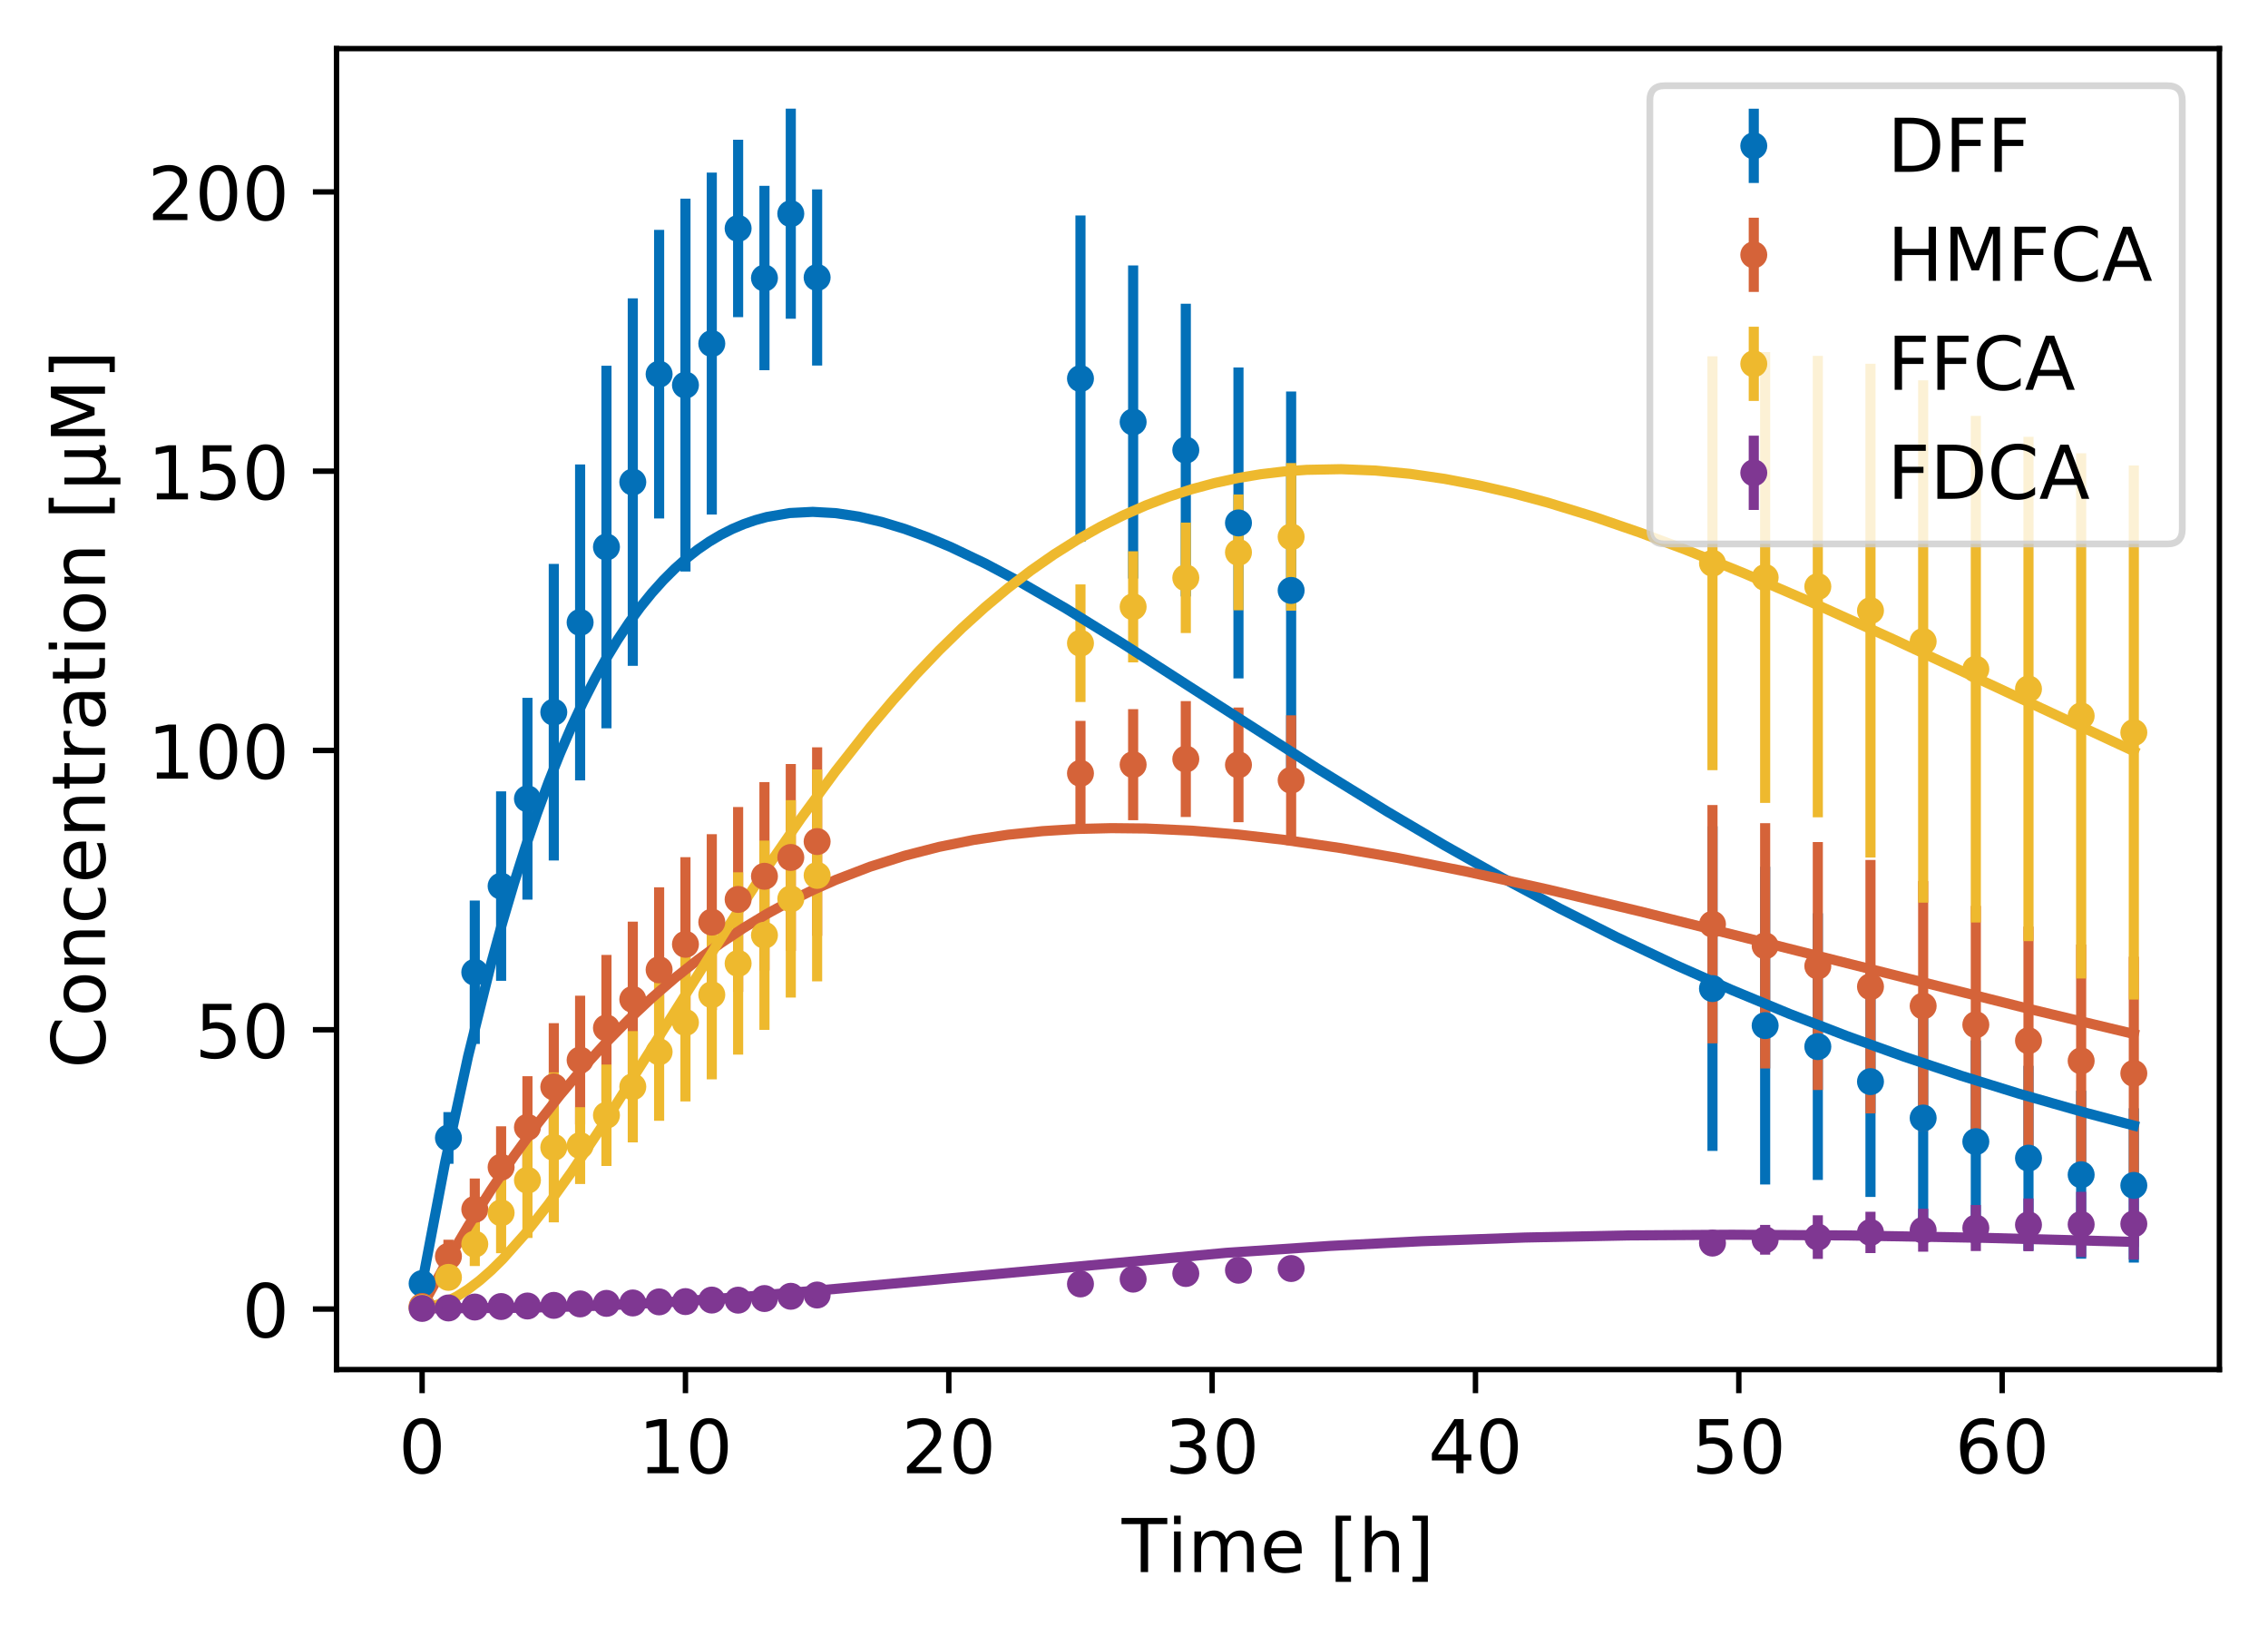 <?xml version="1.0" encoding="utf-8" standalone="no"?>
<!DOCTYPE svg PUBLIC "-//W3C//DTD SVG 1.1//EN"
  "http://www.w3.org/Graphics/SVG/1.1/DTD/svg11.dtd">
<!-- Created with matplotlib (https://matplotlib.org/) -->
<svg height="242.388pt" version="1.1" viewBox="0 0 336.066 242.388" width="336.066pt" xmlns="http://www.w3.org/2000/svg" xmlns:xlink="http://www.w3.org/1999/xlink">
 <defs>
  <style type="text/css">
*{stroke-linecap:butt;stroke-linejoin:round;}
  </style>
 </defs>
 <g id="figure_1">
  <g id="patch_1">
   <path d="M 0 242.388 
L 336.066 242.388 
L 336.066 0 
L 0 0 
z
" style="fill:#ffffff;"/>
  </g>
  <g id="axes_1">
   <g id="patch_2">
    <path d="M 49.866 202.896 
L 328.866 202.896 
L 328.866 7.2 
L 49.866 7.2 
z
" style="fill:#ffffff;"/>
   </g>
   <g id="matplotlib.axis_1">
    <g id="xtick_1">
     <g id="line2d_1">
      <defs>
       <path d="M 0 0 
L 0 3.5 
" id="m312a4d86bb" style="stroke:#000000;stroke-width:0.8;"/>
      </defs>
      <g>
       <use style="stroke:#000000;stroke-width:0.8;" x="62.548" xlink:href="#m312a4d86bb" y="202.896"/>
      </g>
     </g>
     <g id="text_1">
      <!-- 0 -->
      <defs>
       <path d="M 31.781 66.406 
Q 24.172 66.406 20.328 58.906 
Q 16.5 51.422 16.5 36.375 
Q 16.5 21.391 20.328 13.891 
Q 24.172 6.391 31.781 6.391 
Q 39.453 6.391 43.281 13.891 
Q 47.125 21.391 47.125 36.375 
Q 47.125 51.422 43.281 58.906 
Q 39.453 66.406 31.781 66.406 
z
M 31.781 74.219 
Q 44.047 74.219 50.516 64.516 
Q 56.984 54.828 56.984 36.375 
Q 56.984 17.969 50.516 8.266 
Q 44.047 -1.422 31.781 -1.422 
Q 19.531 -1.422 13.062 8.266 
Q 6.594 17.969 6.594 36.375 
Q 6.594 54.828 13.062 64.516 
Q 19.531 74.219 31.781 74.219 
z
" id="DejaVuSans-48"/>
      </defs>
      <g transform="translate(59.049 218.254)scale(0.11 -0.11)">
       <use xlink:href="#DejaVuSans-48"/>
      </g>
     </g>
    </g>
    <g id="xtick_2">
     <g id="line2d_2">
      <g>
       <use style="stroke:#000000;stroke-width:0.8;" x="101.569" xlink:href="#m312a4d86bb" y="202.896"/>
      </g>
     </g>
     <g id="text_2">
      <!-- 10 -->
      <defs>
       <path d="M 12.406 8.297 
L 28.516 8.297 
L 28.516 63.922 
L 10.984 60.406 
L 10.984 69.391 
L 28.422 72.906 
L 38.281 72.906 
L 38.281 8.297 
L 54.391 8.297 
L 54.391 0 
L 12.406 0 
z
" id="DejaVuSans-49"/>
      </defs>
      <g transform="translate(94.57 218.254)scale(0.11 -0.11)">
       <use xlink:href="#DejaVuSans-49"/>
       <use x="63.623" xlink:href="#DejaVuSans-48"/>
      </g>
     </g>
    </g>
    <g id="xtick_3">
     <g id="line2d_3">
      <g>
       <use style="stroke:#000000;stroke-width:0.8;" x="140.59" xlink:href="#m312a4d86bb" y="202.896"/>
      </g>
     </g>
     <g id="text_3">
      <!-- 20 -->
      <defs>
       <path d="M 19.188 8.297 
L 53.609 8.297 
L 53.609 0 
L 7.328 0 
L 7.328 8.297 
Q 12.938 14.109 22.625 23.891 
Q 32.328 33.688 34.812 36.531 
Q 39.547 41.844 41.422 45.531 
Q 43.312 49.219 43.312 52.781 
Q 43.312 58.594 39.234 62.25 
Q 35.156 65.922 28.609 65.922 
Q 23.969 65.922 18.812 64.312 
Q 13.672 62.703 7.812 59.422 
L 7.812 69.391 
Q 13.766 71.781 18.938 73 
Q 24.125 74.219 28.422 74.219 
Q 39.75 74.219 46.484 68.547 
Q 53.219 62.891 53.219 53.422 
Q 53.219 48.922 51.531 44.891 
Q 49.859 40.875 45.406 35.406 
Q 44.188 33.984 37.641 27.219 
Q 31.109 20.453 19.188 8.297 
z
" id="DejaVuSans-50"/>
      </defs>
      <g transform="translate(133.591 218.254)scale(0.11 -0.11)">
       <use xlink:href="#DejaVuSans-50"/>
       <use x="63.623" xlink:href="#DejaVuSans-48"/>
      </g>
     </g>
    </g>
    <g id="xtick_4">
     <g id="line2d_4">
      <g>
       <use style="stroke:#000000;stroke-width:0.8;" x="179.611" xlink:href="#m312a4d86bb" y="202.896"/>
      </g>
     </g>
     <g id="text_4">
      <!-- 30 -->
      <defs>
       <path d="M 40.578 39.312 
Q 47.656 37.797 51.625 33 
Q 55.609 28.219 55.609 21.188 
Q 55.609 10.406 48.188 4.484 
Q 40.766 -1.422 27.094 -1.422 
Q 22.516 -1.422 17.656 -0.516 
Q 12.797 0.391 7.625 2.203 
L 7.625 11.719 
Q 11.719 9.328 16.594 8.109 
Q 21.484 6.891 26.812 6.891 
Q 36.078 6.891 40.938 10.547 
Q 45.797 14.203 45.797 21.188 
Q 45.797 27.641 41.281 31.266 
Q 36.766 34.906 28.719 34.906 
L 20.219 34.906 
L 20.219 43.016 
L 29.109 43.016 
Q 36.375 43.016 40.234 45.922 
Q 44.094 48.828 44.094 54.297 
Q 44.094 59.906 40.109 62.906 
Q 36.141 65.922 28.719 65.922 
Q 24.656 65.922 20.016 65.031 
Q 15.375 64.156 9.812 62.312 
L 9.812 71.094 
Q 15.438 72.656 20.344 73.438 
Q 25.25 74.219 29.594 74.219 
Q 40.828 74.219 47.359 69.109 
Q 53.906 64.016 53.906 55.328 
Q 53.906 49.266 50.438 45.094 
Q 46.969 40.922 40.578 39.312 
z
" id="DejaVuSans-51"/>
      </defs>
      <g transform="translate(172.612 218.254)scale(0.11 -0.11)">
       <use xlink:href="#DejaVuSans-51"/>
       <use x="63.623" xlink:href="#DejaVuSans-48"/>
      </g>
     </g>
    </g>
    <g id="xtick_5">
     <g id="line2d_5">
      <g>
       <use style="stroke:#000000;stroke-width:0.8;" x="218.632" xlink:href="#m312a4d86bb" y="202.896"/>
      </g>
     </g>
     <g id="text_5">
      <!-- 40 -->
      <defs>
       <path d="M 37.797 64.312 
L 12.891 25.391 
L 37.797 25.391 
z
M 35.203 72.906 
L 47.609 72.906 
L 47.609 25.391 
L 58.016 25.391 
L 58.016 17.188 
L 47.609 17.188 
L 47.609 0 
L 37.797 0 
L 37.797 17.188 
L 4.891 17.188 
L 4.891 26.703 
z
" id="DejaVuSans-52"/>
      </defs>
      <g transform="translate(211.633 218.254)scale(0.11 -0.11)">
       <use xlink:href="#DejaVuSans-52"/>
       <use x="63.623" xlink:href="#DejaVuSans-48"/>
      </g>
     </g>
    </g>
    <g id="xtick_6">
     <g id="line2d_6">
      <g>
       <use style="stroke:#000000;stroke-width:0.8;" x="257.653" xlink:href="#m312a4d86bb" y="202.896"/>
      </g>
     </g>
     <g id="text_6">
      <!-- 50 -->
      <defs>
       <path d="M 10.797 72.906 
L 49.516 72.906 
L 49.516 64.594 
L 19.828 64.594 
L 19.828 46.734 
Q 21.969 47.469 24.109 47.828 
Q 26.266 48.188 28.422 48.188 
Q 40.625 48.188 47.75 41.5 
Q 54.891 34.812 54.891 23.391 
Q 54.891 11.625 47.562 5.094 
Q 40.234 -1.422 26.906 -1.422 
Q 22.312 -1.422 17.547 -0.641 
Q 12.797 0.141 7.719 1.703 
L 7.719 11.625 
Q 12.109 9.234 16.797 8.062 
Q 21.484 6.891 26.703 6.891 
Q 35.156 6.891 40.078 11.328 
Q 45.016 15.766 45.016 23.391 
Q 45.016 31 40.078 35.438 
Q 35.156 39.891 26.703 39.891 
Q 22.75 39.891 18.812 39.016 
Q 14.891 38.141 10.797 36.281 
z
" id="DejaVuSans-53"/>
      </defs>
      <g transform="translate(250.654 218.254)scale(0.11 -0.11)">
       <use xlink:href="#DejaVuSans-53"/>
       <use x="63.623" xlink:href="#DejaVuSans-48"/>
      </g>
     </g>
    </g>
    <g id="xtick_7">
     <g id="line2d_7">
      <g>
       <use style="stroke:#000000;stroke-width:0.8;" x="296.674" xlink:href="#m312a4d86bb" y="202.896"/>
      </g>
     </g>
     <g id="text_7">
      <!-- 60 -->
      <defs>
       <path d="M 33.016 40.375 
Q 26.375 40.375 22.484 35.828 
Q 18.609 31.297 18.609 23.391 
Q 18.609 15.531 22.484 10.953 
Q 26.375 6.391 33.016 6.391 
Q 39.656 6.391 43.531 10.953 
Q 47.406 15.531 47.406 23.391 
Q 47.406 31.297 43.531 35.828 
Q 39.656 40.375 33.016 40.375 
z
M 52.594 71.297 
L 52.594 62.312 
Q 48.875 64.062 45.094 64.984 
Q 41.312 65.922 37.594 65.922 
Q 27.828 65.922 22.672 59.328 
Q 17.531 52.734 16.797 39.406 
Q 19.672 43.656 24.016 45.922 
Q 28.375 48.188 33.594 48.188 
Q 44.578 48.188 50.953 41.516 
Q 57.328 34.859 57.328 23.391 
Q 57.328 12.156 50.688 5.359 
Q 44.047 -1.422 33.016 -1.422 
Q 20.359 -1.422 13.672 8.266 
Q 6.984 17.969 6.984 36.375 
Q 6.984 53.656 15.188 63.938 
Q 23.391 74.219 37.203 74.219 
Q 40.922 74.219 44.703 73.484 
Q 48.484 72.75 52.594 71.297 
z
" id="DejaVuSans-54"/>
      </defs>
      <g transform="translate(289.675 218.254)scale(0.11 -0.11)">
       <use xlink:href="#DejaVuSans-54"/>
       <use x="63.623" xlink:href="#DejaVuSans-48"/>
      </g>
     </g>
    </g>
    <g id="text_8">
     <!-- Time [h] -->
     <defs>
      <path d="M -0.297 72.906 
L 61.375 72.906 
L 61.375 64.594 
L 35.5 64.594 
L 35.5 0 
L 25.594 0 
L 25.594 64.594 
L -0.297 64.594 
z
" id="DejaVuSans-84"/>
      <path d="M 9.422 54.688 
L 18.406 54.688 
L 18.406 0 
L 9.422 0 
z
M 9.422 75.984 
L 18.406 75.984 
L 18.406 64.594 
L 9.422 64.594 
z
" id="DejaVuSans-105"/>
      <path d="M 52 44.188 
Q 55.375 50.25 60.062 53.125 
Q 64.75 56 71.094 56 
Q 79.641 56 84.281 50.016 
Q 88.922 44.047 88.922 33.016 
L 88.922 0 
L 79.891 0 
L 79.891 32.719 
Q 79.891 40.578 77.094 44.375 
Q 74.312 48.188 68.609 48.188 
Q 61.625 48.188 57.562 43.547 
Q 53.516 38.922 53.516 30.906 
L 53.516 0 
L 44.484 0 
L 44.484 32.719 
Q 44.484 40.625 41.703 44.406 
Q 38.922 48.188 33.109 48.188 
Q 26.219 48.188 22.156 43.531 
Q 18.109 38.875 18.109 30.906 
L 18.109 0 
L 9.078 0 
L 9.078 54.688 
L 18.109 54.688 
L 18.109 46.188 
Q 21.188 51.219 25.484 53.609 
Q 29.781 56 35.688 56 
Q 41.656 56 45.828 52.969 
Q 50 49.953 52 44.188 
z
" id="DejaVuSans-109"/>
      <path d="M 56.203 29.594 
L 56.203 25.203 
L 14.891 25.203 
Q 15.484 15.922 20.484 11.062 
Q 25.484 6.203 34.422 6.203 
Q 39.594 6.203 44.453 7.469 
Q 49.312 8.734 54.109 11.281 
L 54.109 2.781 
Q 49.266 0.734 44.188 -0.344 
Q 39.109 -1.422 33.891 -1.422 
Q 20.797 -1.422 13.156 6.188 
Q 5.516 13.812 5.516 26.812 
Q 5.516 40.234 12.766 48.109 
Q 20.016 56 32.328 56 
Q 43.359 56 49.781 48.891 
Q 56.203 41.797 56.203 29.594 
z
M 47.219 32.234 
Q 47.125 39.594 43.094 43.984 
Q 39.062 48.391 32.422 48.391 
Q 24.906 48.391 20.391 44.141 
Q 15.875 39.891 15.188 32.172 
z
" id="DejaVuSans-101"/>
      <path id="DejaVuSans-32"/>
      <path d="M 8.594 75.984 
L 29.297 75.984 
L 29.297 69 
L 17.578 69 
L 17.578 -6.203 
L 29.297 -6.203 
L 29.297 -13.188 
L 8.594 -13.188 
z
" id="DejaVuSans-91"/>
      <path d="M 54.891 33.016 
L 54.891 0 
L 45.906 0 
L 45.906 32.719 
Q 45.906 40.484 42.875 44.328 
Q 39.844 48.188 33.797 48.188 
Q 26.516 48.188 22.312 43.547 
Q 18.109 38.922 18.109 30.906 
L 18.109 0 
L 9.078 0 
L 9.078 75.984 
L 18.109 75.984 
L 18.109 46.188 
Q 21.344 51.125 25.703 53.562 
Q 30.078 56 35.797 56 
Q 45.219 56 50.047 50.172 
Q 54.891 44.344 54.891 33.016 
z
" id="DejaVuSans-104"/>
      <path d="M 30.422 75.984 
L 30.422 -13.188 
L 9.719 -13.188 
L 9.719 -6.203 
L 21.391 -6.203 
L 21.391 69 
L 9.719 69 
L 9.719 75.984 
z
" id="DejaVuSans-93"/>
     </defs>
     <g transform="translate(166.215 232.9)scale(0.11 -0.11)">
      <use xlink:href="#DejaVuSans-84"/>
      <use x="61.037" xlink:href="#DejaVuSans-105"/>
      <use x="88.82" xlink:href="#DejaVuSans-109"/>
      <use x="186.232" xlink:href="#DejaVuSans-101"/>
      <use x="247.756" xlink:href="#DejaVuSans-32"/>
      <use x="279.543" xlink:href="#DejaVuSans-91"/>
      <use x="318.557" xlink:href="#DejaVuSans-104"/>
      <use x="381.936" xlink:href="#DejaVuSans-93"/>
     </g>
    </g>
   </g>
   <g id="matplotlib.axis_2">
    <g id="ytick_1">
     <g id="line2d_8">
      <defs>
       <path d="M 0 0 
L -3.5 0 
" id="mdfb2509941" style="stroke:#000000;stroke-width:0.8;"/>
      </defs>
      <g>
       <use style="stroke:#000000;stroke-width:0.8;" x="49.866" xlink:href="#mdfb2509941" y="193.933"/>
      </g>
     </g>
     <g id="text_9">
      <!-- 0 -->
      <g transform="translate(35.867 198.112)scale(0.11 -0.11)">
       <use xlink:href="#DejaVuSans-48"/>
      </g>
     </g>
    </g>
    <g id="ytick_2">
     <g id="line2d_9">
      <g>
       <use style="stroke:#000000;stroke-width:0.8;" x="49.866" xlink:href="#mdfb2509941" y="152.557"/>
      </g>
     </g>
     <g id="text_10">
      <!-- 50 -->
      <g transform="translate(28.869 156.736)scale(0.11 -0.11)">
       <use xlink:href="#DejaVuSans-53"/>
       <use x="63.623" xlink:href="#DejaVuSans-48"/>
      </g>
     </g>
    </g>
    <g id="ytick_3">
     <g id="line2d_10">
      <g>
       <use style="stroke:#000000;stroke-width:0.8;" x="49.866" xlink:href="#mdfb2509941" y="111.18"/>
      </g>
     </g>
     <g id="text_11">
      <!-- 100 -->
      <g transform="translate(21.87 115.36)scale(0.11 -0.11)">
       <use xlink:href="#DejaVuSans-49"/>
       <use x="63.623" xlink:href="#DejaVuSans-48"/>
       <use x="127.246" xlink:href="#DejaVuSans-48"/>
      </g>
     </g>
    </g>
    <g id="ytick_4">
     <g id="line2d_11">
      <g>
       <use style="stroke:#000000;stroke-width:0.8;" x="49.866" xlink:href="#mdfb2509941" y="69.804"/>
      </g>
     </g>
     <g id="text_12">
      <!-- 150 -->
      <g transform="translate(21.87 73.983)scale(0.11 -0.11)">
       <use xlink:href="#DejaVuSans-49"/>
       <use x="63.623" xlink:href="#DejaVuSans-53"/>
       <use x="127.246" xlink:href="#DejaVuSans-48"/>
      </g>
     </g>
    </g>
    <g id="ytick_5">
     <g id="line2d_12">
      <g>
       <use style="stroke:#000000;stroke-width:0.8;" x="49.866" xlink:href="#mdfb2509941" y="28.428"/>
      </g>
     </g>
     <g id="text_13">
      <!-- 200 -->
      <g transform="translate(21.87 32.607)scale(0.11 -0.11)">
       <use xlink:href="#DejaVuSans-50"/>
       <use x="63.623" xlink:href="#DejaVuSans-48"/>
       <use x="127.246" xlink:href="#DejaVuSans-48"/>
      </g>
     </g>
    </g>
    <g id="text_14">
     <!-- Concentration [$\rm\mu$M] -->
     <defs>
      <path d="M 64.406 67.281 
L 64.406 56.891 
Q 59.422 61.531 53.781 63.812 
Q 48.141 66.109 41.797 66.109 
Q 29.297 66.109 22.656 58.469 
Q 16.016 50.828 16.016 36.375 
Q 16.016 21.969 22.656 14.328 
Q 29.297 6.688 41.797 6.688 
Q 48.141 6.688 53.781 8.984 
Q 59.422 11.281 64.406 15.922 
L 64.406 5.609 
Q 59.234 2.094 53.438 0.328 
Q 47.656 -1.422 41.219 -1.422 
Q 24.656 -1.422 15.125 8.703 
Q 5.609 18.844 5.609 36.375 
Q 5.609 53.953 15.125 64.078 
Q 24.656 74.219 41.219 74.219 
Q 47.75 74.219 53.531 72.484 
Q 59.328 70.75 64.406 67.281 
z
" id="DejaVuSans-67"/>
      <path d="M 30.609 48.391 
Q 23.391 48.391 19.188 42.75 
Q 14.984 37.109 14.984 27.297 
Q 14.984 17.484 19.156 11.844 
Q 23.344 6.203 30.609 6.203 
Q 37.797 6.203 41.984 11.859 
Q 46.188 17.531 46.188 27.297 
Q 46.188 37.016 41.984 42.703 
Q 37.797 48.391 30.609 48.391 
z
M 30.609 56 
Q 42.328 56 49.016 48.375 
Q 55.719 40.766 55.719 27.297 
Q 55.719 13.875 49.016 6.219 
Q 42.328 -1.422 30.609 -1.422 
Q 18.844 -1.422 12.172 6.219 
Q 5.516 13.875 5.516 27.297 
Q 5.516 40.766 12.172 48.375 
Q 18.844 56 30.609 56 
z
" id="DejaVuSans-111"/>
      <path d="M 54.891 33.016 
L 54.891 0 
L 45.906 0 
L 45.906 32.719 
Q 45.906 40.484 42.875 44.328 
Q 39.844 48.188 33.797 48.188 
Q 26.516 48.188 22.312 43.547 
Q 18.109 38.922 18.109 30.906 
L 18.109 0 
L 9.078 0 
L 9.078 54.688 
L 18.109 54.688 
L 18.109 46.188 
Q 21.344 51.125 25.703 53.562 
Q 30.078 56 35.797 56 
Q 45.219 56 50.047 50.172 
Q 54.891 44.344 54.891 33.016 
z
" id="DejaVuSans-110"/>
      <path d="M 48.781 52.594 
L 48.781 44.188 
Q 44.969 46.297 41.141 47.344 
Q 37.312 48.391 33.406 48.391 
Q 24.656 48.391 19.812 42.844 
Q 14.984 37.312 14.984 27.297 
Q 14.984 17.281 19.812 11.734 
Q 24.656 6.203 33.406 6.203 
Q 37.312 6.203 41.141 7.25 
Q 44.969 8.297 48.781 10.406 
L 48.781 2.094 
Q 45.016 0.344 40.984 -0.531 
Q 36.969 -1.422 32.422 -1.422 
Q 20.062 -1.422 12.781 6.344 
Q 5.516 14.109 5.516 27.297 
Q 5.516 40.672 12.859 48.328 
Q 20.219 56 33.016 56 
Q 37.156 56 41.109 55.141 
Q 45.062 54.297 48.781 52.594 
z
" id="DejaVuSans-99"/>
      <path d="M 18.312 70.219 
L 18.312 54.688 
L 36.812 54.688 
L 36.812 47.703 
L 18.312 47.703 
L 18.312 18.016 
Q 18.312 11.328 20.141 9.422 
Q 21.969 7.516 27.594 7.516 
L 36.812 7.516 
L 36.812 0 
L 27.594 0 
Q 17.188 0 13.234 3.875 
Q 9.281 7.766 9.281 18.016 
L 9.281 47.703 
L 2.688 47.703 
L 2.688 54.688 
L 9.281 54.688 
L 9.281 70.219 
z
" id="DejaVuSans-116"/>
      <path d="M 41.109 46.297 
Q 39.594 47.172 37.812 47.578 
Q 36.031 48 33.891 48 
Q 26.266 48 22.188 43.047 
Q 18.109 38.094 18.109 28.812 
L 18.109 0 
L 9.078 0 
L 9.078 54.688 
L 18.109 54.688 
L 18.109 46.188 
Q 20.953 51.172 25.484 53.578 
Q 30.031 56 36.531 56 
Q 37.453 56 38.578 55.875 
Q 39.703 55.766 41.062 55.516 
z
" id="DejaVuSans-114"/>
      <path d="M 34.281 27.484 
Q 23.391 27.484 19.188 25 
Q 14.984 22.516 14.984 16.5 
Q 14.984 11.719 18.141 8.906 
Q 21.297 6.109 26.703 6.109 
Q 34.188 6.109 38.703 11.406 
Q 43.219 16.703 43.219 25.484 
L 43.219 27.484 
z
M 52.203 31.203 
L 52.203 0 
L 43.219 0 
L 43.219 8.297 
Q 40.141 3.328 35.547 0.953 
Q 30.953 -1.422 24.312 -1.422 
Q 15.922 -1.422 10.953 3.297 
Q 6 8.016 6 15.922 
Q 6 25.141 12.172 29.828 
Q 18.359 34.516 30.609 34.516 
L 43.219 34.516 
L 43.219 35.406 
Q 43.219 41.609 39.141 45 
Q 35.062 48.391 27.688 48.391 
Q 23 48.391 18.547 47.266 
Q 14.109 46.141 10.016 43.891 
L 10.016 52.203 
Q 14.938 54.109 19.578 55.047 
Q 24.219 56 28.609 56 
Q 40.484 56 46.344 49.844 
Q 52.203 43.703 52.203 31.203 
z
" id="DejaVuSans-97"/>
      <path d="M 8.5 -20.797 
L 8.5 54.688 
L 17.484 54.688 
L 17.484 20.703 
Q 17.484 13.625 20.844 10 
Q 24.219 6.391 30.812 6.391 
Q 38.031 6.391 41.672 10.484 
Q 45.312 14.594 45.312 22.797 
L 45.312 54.688 
L 54.297 54.688 
L 54.297 12.594 
Q 54.297 9.672 55.141 8.281 
Q 56 6.891 57.812 6.891 
Q 58.25 6.891 59.031 7.156 
Q 59.812 7.422 61.188 8.016 
L 61.188 0.781 
Q 59.188 -0.344 57.391 -0.875 
Q 55.609 -1.422 53.906 -1.422 
Q 50.531 -1.422 48.531 0.484 
Q 46.531 2.391 45.797 6.297 
Q 43.359 2.438 39.812 0.5 
Q 36.281 -1.422 31.5 -1.422 
Q 26.516 -1.422 23.016 0.484 
Q 19.531 2.391 17.484 6.203 
L 17.484 -20.797 
z
" id="DejaVuSans-956"/>
      <path d="M 9.812 72.906 
L 24.516 72.906 
L 43.109 23.297 
L 61.812 72.906 
L 76.516 72.906 
L 76.516 0 
L 66.891 0 
L 66.891 64.016 
L 48.094 14.016 
L 38.188 14.016 
L 19.391 64.016 
L 19.391 0 
L 9.812 0 
z
" id="DejaVuSans-77"/>
     </defs>
     <g transform="translate(15.56 158.288)rotate(-90)scale(0.11 -0.11)">
      <use transform="translate(0 0.016)" xlink:href="#DejaVuSans-67"/>
      <use transform="translate(69.824 0.016)" xlink:href="#DejaVuSans-111"/>
      <use transform="translate(131.006 0.016)" xlink:href="#DejaVuSans-110"/>
      <use transform="translate(194.385 0.016)" xlink:href="#DejaVuSans-99"/>
      <use transform="translate(249.365 0.016)" xlink:href="#DejaVuSans-101"/>
      <use transform="translate(310.889 0.016)" xlink:href="#DejaVuSans-110"/>
      <use transform="translate(374.268 0.016)" xlink:href="#DejaVuSans-116"/>
      <use transform="translate(413.477 0.016)" xlink:href="#DejaVuSans-114"/>
      <use transform="translate(454.59 0.016)" xlink:href="#DejaVuSans-97"/>
      <use transform="translate(515.869 0.016)" xlink:href="#DejaVuSans-116"/>
      <use transform="translate(555.078 0.016)" xlink:href="#DejaVuSans-105"/>
      <use transform="translate(582.861 0.016)" xlink:href="#DejaVuSans-111"/>
      <use transform="translate(644.043 0.016)" xlink:href="#DejaVuSans-110"/>
      <use transform="translate(707.422 0.016)" xlink:href="#DejaVuSans-32"/>
      <use transform="translate(739.209 0.016)" xlink:href="#DejaVuSans-91"/>
      <use transform="translate(778.223 0.016)" xlink:href="#DejaVuSans-956"/>
      <use transform="translate(841.846 0.016)" xlink:href="#DejaVuSans-77"/>
      <use transform="translate(928.125 0.016)" xlink:href="#DejaVuSans-93"/>
     </g>
    </g>
   </g>
   <g id="LineCollection_1">
    <path clip-path="url(#p5a919d5735)" d="M 62.548 191.738 
L 62.548 188.569 
" style="fill:none;stroke:#0370b8;stroke-width:1.5;"/>
    <path clip-path="url(#p5a919d5735)" d="M 66.45 172.415 
L 66.45 164.752 
" style="fill:none;stroke:#0370b8;stroke-width:1.5;"/>
    <path clip-path="url(#p5a919d5735)" d="M 70.352 154.66 
L 70.352 133.41 
" style="fill:none;stroke:#0370b8;stroke-width:1.5;"/>
    <path clip-path="url(#p5a919d5735)" d="M 74.254 145.307 
L 74.254 117.24 
" style="fill:none;stroke:#0370b8;stroke-width:1.5;"/>
    <path clip-path="url(#p5a919d5735)" d="M 78.156 133.283 
L 78.156 103.381 
" style="fill:none;stroke:#0370b8;stroke-width:1.5;"/>
    <path clip-path="url(#p5a919d5735)" d="M 82.059 127.482 
L 82.059 83.537 
" style="fill:none;stroke:#0370b8;stroke-width:1.5;"/>
    <path clip-path="url(#p5a919d5735)" d="M 85.961 115.614 
L 85.961 68.805 
" style="fill:none;stroke:#0370b8;stroke-width:1.5;"/>
    <path clip-path="url(#p5a919d5735)" d="M 89.863 107.896 
L 89.863 54.18 
" style="fill:none;stroke:#0370b8;stroke-width:1.5;"/>
    <path clip-path="url(#p5a919d5735)" d="M 93.765 98.639 
L 93.765 44.198 
" style="fill:none;stroke:#0370b8;stroke-width:1.5;"/>
    <path clip-path="url(#p5a919d5735)" d="M 97.667 76.813 
L 97.667 34.052 
" style="fill:none;stroke:#0370b8;stroke-width:1.5;"/>
    <path clip-path="url(#p5a919d5735)" d="M 101.569 84.674 
L 101.569 29.428 
" style="fill:none;stroke:#0370b8;stroke-width:1.5;"/>
    <path clip-path="url(#p5a919d5735)" d="M 105.471 76.228 
L 105.471 25.572 
" style="fill:none;stroke:#0370b8;stroke-width:1.5;"/>
    <path clip-path="url(#p5a919d5735)" d="M 109.373 46.984 
L 109.373 20.703 
" style="fill:none;stroke:#0370b8;stroke-width:1.5;"/>
    <path clip-path="url(#p5a919d5735)" d="M 113.275 54.85 
L 113.275 27.533 
" style="fill:none;stroke:#0370b8;stroke-width:1.5;"/>
    <path clip-path="url(#p5a919d5735)" d="M 117.177 47.217 
L 117.177 16.095 
" style="fill:none;stroke:#0370b8;stroke-width:1.5;"/>
    <path clip-path="url(#p5a919d5735)" d="M 121.08 54.16 
L 121.08 28.058 
" style="fill:none;stroke:#0370b8;stroke-width:1.5;"/>
    <path clip-path="url(#p5a919d5735)" d="M 160.101 80.242 
L 160.101 31.923 
" style="fill:none;stroke:#0370b8;stroke-width:1.5;"/>
    <path clip-path="url(#p5a919d5735)" d="M 167.905 85.71 
L 167.905 39.326 
" style="fill:none;stroke:#0370b8;stroke-width:1.5;"/>
    <path clip-path="url(#p5a919d5735)" d="M 175.709 88.361 
L 175.709 45.001 
" style="fill:none;stroke:#0370b8;stroke-width:1.5;"/>
    <path clip-path="url(#p5a919d5735)" d="M 183.513 100.502 
L 183.513 54.441 
" style="fill:none;stroke:#0370b8;stroke-width:1.5;"/>
    <path clip-path="url(#p5a919d5735)" d="M 191.317 116.942 
L 191.317 57.999 
" style="fill:none;stroke:#0370b8;stroke-width:1.5;"/>
    <path clip-path="url(#p5a919d5735)" d="M 253.751 170.51 
L 253.751 122.405 
" style="fill:none;stroke:#0370b8;stroke-width:1.5;"/>
    <path clip-path="url(#p5a919d5735)" d="M 261.555 175.481 
L 261.555 128.4 
" style="fill:none;stroke:#0370b8;stroke-width:1.5;"/>
    <path clip-path="url(#p5a919d5735)" d="M 269.359 174.812 
L 269.359 135.301 
" style="fill:none;stroke:#0370b8;stroke-width:1.5;"/>
    <path clip-path="url(#p5a919d5735)" d="M 277.163 177.327 
L 277.163 143.156 
" style="fill:none;stroke:#0370b8;stroke-width:1.5;"/>
    <path clip-path="url(#p5a919d5735)" d="M 284.968 182.889 
L 284.968 148.38 
" style="fill:none;stroke:#0370b8;stroke-width:1.5;"/>
    <path clip-path="url(#p5a919d5735)" d="M 292.772 184.12 
L 292.772 154.146 
" style="fill:none;stroke:#0370b8;stroke-width:1.5;"/>
    <path clip-path="url(#p5a919d5735)" d="M 300.576 185.262 
L 300.576 157.897 
" style="fill:none;stroke:#0370b8;stroke-width:1.5;"/>
    <path clip-path="url(#p5a919d5735)" d="M 308.38 186.475 
L 308.38 161.599 
" style="fill:none;stroke:#0370b8;stroke-width:1.5;"/>
    <path clip-path="url(#p5a919d5735)" d="M 316.184 187.052 
L 316.184 164.188 
" style="fill:none;stroke:#0370b8;stroke-width:1.5;"/>
   </g>
   <g id="LineCollection_2">
    <path clip-path="url(#p5a919d5735)" d="M 62.548 193.89 
L 62.548 193.226 
" style="fill:none;stroke:#d56339;stroke-width:1.5;"/>
    <path clip-path="url(#p5a919d5735)" d="M 66.45 188.571 
L 66.45 183.665 
" style="fill:none;stroke:#d56339;stroke-width:1.5;"/>
    <path clip-path="url(#p5a919d5735)" d="M 70.352 183.723 
L 70.352 174.594 
" style="fill:none;stroke:#d56339;stroke-width:1.5;"/>
    <path clip-path="url(#p5a919d5735)" d="M 74.254 178.972 
L 74.254 166.863 
" style="fill:none;stroke:#d56339;stroke-width:1.5;"/>
    <path clip-path="url(#p5a919d5735)" d="M 78.156 174.572 
L 78.156 159.443 
" style="fill:none;stroke:#d56339;stroke-width:1.5;"/>
    <path clip-path="url(#p5a919d5735)" d="M 82.059 170.47 
L 82.059 151.576 
" style="fill:none;stroke:#d56339;stroke-width:1.5;"/>
    <path clip-path="url(#p5a919d5735)" d="M 85.961 166.578 
L 85.961 147.512 
" style="fill:none;stroke:#d56339;stroke-width:1.5;"/>
    <path clip-path="url(#p5a919d5735)" d="M 89.863 163.11 
L 89.863 141.466 
" style="fill:none;stroke:#d56339;stroke-width:1.5;"/>
    <path clip-path="url(#p5a919d5735)" d="M 93.765 159.58 
L 93.765 136.539 
" style="fill:none;stroke:#d56339;stroke-width:1.5;"/>
    <path clip-path="url(#p5a919d5735)" d="M 97.667 155.884 
L 97.667 131.453 
" style="fill:none;stroke:#d56339;stroke-width:1.5;"/>
    <path clip-path="url(#p5a919d5735)" d="M 101.569 152.809 
L 101.569 126.988 
" style="fill:none;stroke:#d56339;stroke-width:1.5;"/>
    <path clip-path="url(#p5a919d5735)" d="M 105.471 149.633 
L 105.471 123.584 
" style="fill:none;stroke:#d56339;stroke-width:1.5;"/>
    <path clip-path="url(#p5a919d5735)" d="M 109.373 146.943 
L 109.373 119.555 
" style="fill:none;stroke:#d56339;stroke-width:1.5;"/>
    <path clip-path="url(#p5a919d5735)" d="M 113.275 143.774 
L 113.275 115.863 
" style="fill:none;stroke:#d56339;stroke-width:1.5;"/>
    <path clip-path="url(#p5a919d5735)" d="M 117.177 140.875 
L 117.177 113.187 
" style="fill:none;stroke:#d56339;stroke-width:1.5;"/>
    <path clip-path="url(#p5a919d5735)" d="M 121.08 138.641 
L 121.08 110.714 
" style="fill:none;stroke:#d56339;stroke-width:1.5;"/>
    <path clip-path="url(#p5a919d5735)" d="M 160.101 122.341 
L 160.101 106.794 
" style="fill:none;stroke:#d56339;stroke-width:1.5;"/>
    <path clip-path="url(#p5a919d5735)" d="M 167.905 121.51 
L 167.905 105.057 
" style="fill:none;stroke:#d56339;stroke-width:1.5;"/>
    <path clip-path="url(#p5a919d5735)" d="M 175.709 121.034 
L 175.709 103.864 
" style="fill:none;stroke:#d56339;stroke-width:1.5;"/>
    <path clip-path="url(#p5a919d5735)" d="M 183.513 121.806 
L 183.513 104.818 
" style="fill:none;stroke:#d56339;stroke-width:1.5;"/>
    <path clip-path="url(#p5a919d5735)" d="M 191.317 125.205 
L 191.317 105.969 
" style="fill:none;stroke:#d56339;stroke-width:1.5;"/>
    <path clip-path="url(#p5a919d5735)" d="M 253.751 154.573 
L 253.751 119.266 
" style="fill:none;stroke:#d56339;stroke-width:1.5;"/>
    <path clip-path="url(#p5a919d5735)" d="M 261.555 158.287 
L 261.555 121.953 
" style="fill:none;stroke:#d56339;stroke-width:1.5;"/>
    <path clip-path="url(#p5a919d5735)" d="M 269.359 161.484 
L 269.359 124.746 
" style="fill:none;stroke:#d56339;stroke-width:1.5;"/>
    <path clip-path="url(#p5a919d5735)" d="M 277.163 164.951 
L 277.163 127.4 
" style="fill:none;stroke:#d56339;stroke-width:1.5;"/>
    <path clip-path="url(#p5a919d5735)" d="M 284.968 167.532 
L 284.968 130.539 
" style="fill:none;stroke:#d56339;stroke-width:1.5;"/>
    <path clip-path="url(#p5a919d5735)" d="M 292.772 169.411 
L 292.772 134.21 
" style="fill:none;stroke:#d56339;stroke-width:1.5;"/>
    <path clip-path="url(#p5a919d5735)" d="M 300.576 171.08 
L 300.576 137.28 
" style="fill:none;stroke:#d56339;stroke-width:1.5;"/>
    <path clip-path="url(#p5a919d5735)" d="M 308.38 174.407 
L 308.38 139.928 
" style="fill:none;stroke:#d56339;stroke-width:1.5;"/>
    <path clip-path="url(#p5a919d5735)" d="M 316.184 176.291 
L 316.184 141.741 
" style="fill:none;stroke:#d56339;stroke-width:1.5;"/>
   </g>
   <g id="LineCollection_3">
    <path clip-path="url(#p5a919d5735)" d="M 62.548 193.934 
L 62.548 193.521 
" style="fill:none;stroke:#eeb92e;stroke-width:1.5;"/>
    <path clip-path="url(#p5a919d5735)" d="M 66.45 189.991 
L 66.45 188.488 
" style="fill:none;stroke:#eeb92e;stroke-width:1.5;"/>
    <path clip-path="url(#p5a919d5735)" d="M 70.352 187.564 
L 70.352 181.06 
" style="fill:none;stroke:#eeb92e;stroke-width:1.5;"/>
    <path clip-path="url(#p5a919d5735)" d="M 74.254 185.658 
L 74.254 173.699 
" style="fill:none;stroke:#eeb92e;stroke-width:1.5;"/>
    <path clip-path="url(#p5a919d5735)" d="M 78.156 183.401 
L 78.156 166.297 
" style="fill:none;stroke:#eeb92e;stroke-width:1.5;"/>
    <path clip-path="url(#p5a919d5735)" d="M 82.059 181.086 
L 82.059 158.87 
" style="fill:none;stroke:#eeb92e;stroke-width:1.5;"/>
    <path clip-path="url(#p5a919d5735)" d="M 85.961 175.409 
L 85.961 164.027 
" style="fill:none;stroke:#eeb92e;stroke-width:1.5;"/>
    <path clip-path="url(#p5a919d5735)" d="M 89.863 172.734 
L 89.863 157.71 
" style="fill:none;stroke:#eeb92e;stroke-width:1.5;"/>
    <path clip-path="url(#p5a919d5735)" d="M 93.765 169.247 
L 93.765 152.749 
" style="fill:none;stroke:#eeb92e;stroke-width:1.5;"/>
    <path clip-path="url(#p5a919d5735)" d="M 97.667 166.041 
L 97.667 145.621 
" style="fill:none;stroke:#eeb92e;stroke-width:1.5;"/>
    <path clip-path="url(#p5a919d5735)" d="M 101.569 163.178 
L 101.569 139.78 
" style="fill:none;stroke:#eeb92e;stroke-width:1.5;"/>
    <path clip-path="url(#p5a919d5735)" d="M 105.471 159.908 
L 105.471 134.828 
" style="fill:none;stroke:#eeb92e;stroke-width:1.5;"/>
    <path clip-path="url(#p5a919d5735)" d="M 109.373 156.236 
L 109.373 129.228 
" style="fill:none;stroke:#eeb92e;stroke-width:1.5;"/>
    <path clip-path="url(#p5a919d5735)" d="M 113.275 152.577 
L 113.275 124.528 
" style="fill:none;stroke:#eeb92e;stroke-width:1.5;"/>
    <path clip-path="url(#p5a919d5735)" d="M 117.177 147.788 
L 117.177 118.547 
" style="fill:none;stroke:#eeb92e;stroke-width:1.5;"/>
    <path clip-path="url(#p5a919d5735)" d="M 121.08 145.387 
L 121.08 113.992 
" style="fill:none;stroke:#eeb92e;stroke-width:1.5;"/>
    <path clip-path="url(#p5a919d5735)" d="M 160.101 103.997 
L 160.101 86.583 
" style="fill:none;stroke:#eeb92e;stroke-width:1.5;"/>
    <path clip-path="url(#p5a919d5735)" d="M 167.905 98.128 
L 167.905 81.665 
" style="fill:none;stroke:#eeb92e;stroke-width:1.5;"/>
    <path clip-path="url(#p5a919d5735)" d="M 175.709 93.788 
L 175.709 77.424 
" style="fill:none;stroke:#eeb92e;stroke-width:1.5;"/>
    <path clip-path="url(#p5a919d5735)" d="M 183.513 90.413 
L 183.513 73.254 
" style="fill:none;stroke:#eeb92e;stroke-width:1.5;"/>
    <path clip-path="url(#p5a919d5735)" d="M 191.317 90.465 
L 191.317 68.599 
" style="fill:none;stroke:#eeb92e;stroke-width:1.5;"/>
    <path clip-path="url(#p5a919d5735)" d="M 253.751 114.105 
L 253.751 52.781 
" style="fill:none;stroke:#eeb92e;stroke-width:1.5;"/>
    <path clip-path="url(#p5a919d5735)" d="M 261.555 118.953 
L 261.555 52.16 
" style="fill:none;stroke:#eeb92e;stroke-width:1.5;"/>
    <path clip-path="url(#p5a919d5735)" d="M 269.359 121.082 
L 269.359 52.718 
" style="fill:none;stroke:#eeb92e;stroke-width:1.5;"/>
    <path clip-path="url(#p5a919d5735)" d="M 277.163 127.046 
L 277.163 53.883 
" style="fill:none;stroke:#eeb92e;stroke-width:1.5;"/>
    <path clip-path="url(#p5a919d5735)" d="M 284.968 133.73 
L 284.968 56.345 
" style="fill:none;stroke:#eeb92e;stroke-width:1.5;"/>
    <path clip-path="url(#p5a919d5735)" d="M 292.772 136.664 
L 292.772 61.615 
" style="fill:none;stroke:#eeb92e;stroke-width:1.5;"/>
    <path clip-path="url(#p5a919d5735)" d="M 300.576 139.424 
L 300.576 64.713 
" style="fill:none;stroke:#eeb92e;stroke-width:1.5;"/>
    <path clip-path="url(#p5a919d5735)" d="M 308.38 144.969 
L 308.38 67.154 
" style="fill:none;stroke:#eeb92e;stroke-width:1.5;"/>
    <path clip-path="url(#p5a919d5735)" d="M 316.184 148.088 
L 316.184 68.959 
" style="fill:none;stroke:#eeb92e;stroke-width:1.5;"/>
   </g>
   <g id="LineCollection_4">
    <path clip-path="url(#p5a919d5735)" d="M 62.548 194.001 
L 62.548 193.679 
" style="fill:none;stroke:#7f3792;stroke-width:1.5;"/>
    <path clip-path="url(#p5a919d5735)" d="M 66.45 193.841 
L 66.45 193.704 
" style="fill:none;stroke:#7f3792;stroke-width:1.5;"/>
    <path clip-path="url(#p5a919d5735)" d="M 70.352 193.813 
L 70.352 193.46 
" style="fill:none;stroke:#7f3792;stroke-width:1.5;"/>
    <path clip-path="url(#p5a919d5735)" d="M 74.254 193.715 
L 74.254 193.408 
" style="fill:none;stroke:#7f3792;stroke-width:1.5;"/>
    <path clip-path="url(#p5a919d5735)" d="M 78.156 193.652 
L 78.156 193.311 
" style="fill:none;stroke:#7f3792;stroke-width:1.5;"/>
    <path clip-path="url(#p5a919d5735)" d="M 82.059 193.579 
L 82.059 193.199 
" style="fill:none;stroke:#7f3792;stroke-width:1.5;"/>
    <path clip-path="url(#p5a919d5735)" d="M 85.961 193.491 
L 85.961 192.858 
" style="fill:none;stroke:#7f3792;stroke-width:1.5;"/>
    <path clip-path="url(#p5a919d5735)" d="M 89.863 193.439 
L 89.863 192.747 
" style="fill:none;stroke:#7f3792;stroke-width:1.5;"/>
    <path clip-path="url(#p5a919d5735)" d="M 93.765 193.432 
L 93.765 192.633 
" style="fill:none;stroke:#7f3792;stroke-width:1.5;"/>
    <path clip-path="url(#p5a919d5735)" d="M 97.667 193.226 
L 97.667 192.518 
" style="fill:none;stroke:#7f3792;stroke-width:1.5;"/>
    <path clip-path="url(#p5a919d5735)" d="M 101.569 193.285 
L 101.569 192.372 
" style="fill:none;stroke:#7f3792;stroke-width:1.5;"/>
    <path clip-path="url(#p5a919d5735)" d="M 105.471 193.075 
L 105.471 192.133 
" style="fill:none;stroke:#7f3792;stroke-width:1.5;"/>
    <path clip-path="url(#p5a919d5735)" d="M 109.373 192.795 
L 109.373 192.44 
" style="fill:none;stroke:#7f3792;stroke-width:1.5;"/>
    <path clip-path="url(#p5a919d5735)" d="M 113.275 192.994 
L 113.275 191.757 
" style="fill:none;stroke:#7f3792;stroke-width:1.5;"/>
    <path clip-path="url(#p5a919d5735)" d="M 117.177 192.554 
L 117.177 191.532 
" style="fill:none;stroke:#7f3792;stroke-width:1.5;"/>
    <path clip-path="url(#p5a919d5735)" d="M 121.08 192.552 
L 121.08 191.157 
" style="fill:none;stroke:#7f3792;stroke-width:1.5;"/>
    <path clip-path="url(#p5a919d5735)" d="M 160.101 190.944 
L 160.101 189.484 
" style="fill:none;stroke:#7f3792;stroke-width:1.5;"/>
    <path clip-path="url(#p5a919d5735)" d="M 167.905 190.517 
L 167.905 188.49 
" style="fill:none;stroke:#7f3792;stroke-width:1.5;"/>
    <path clip-path="url(#p5a919d5735)" d="M 175.709 190.44 
L 175.709 186.899 
" style="fill:none;stroke:#7f3792;stroke-width:1.5;"/>
    <path clip-path="url(#p5a919d5735)" d="M 183.513 189.793 
L 183.513 186.575 
" style="fill:none;stroke:#7f3792;stroke-width:1.5;"/>
    <path clip-path="url(#p5a919d5735)" d="M 191.317 189.048 
L 191.317 186.814 
" style="fill:none;stroke:#7f3792;stroke-width:1.5;"/>
    <path clip-path="url(#p5a919d5735)" d="M 253.751 185.381 
L 253.751 182.944 
" style="fill:none;stroke:#7f3792;stroke-width:1.5;"/>
    <path clip-path="url(#p5a919d5735)" d="M 261.555 185.877 
L 261.555 181.47 
" style="fill:none;stroke:#7f3792;stroke-width:1.5;"/>
    <path clip-path="url(#p5a919d5735)" d="M 269.359 186.507 
L 269.359 180.038 
" style="fill:none;stroke:#7f3792;stroke-width:1.5;"/>
    <path clip-path="url(#p5a919d5735)" d="M 277.163 185.64 
L 277.163 179.521 
" style="fill:none;stroke:#7f3792;stroke-width:1.5;"/>
    <path clip-path="url(#p5a919d5735)" d="M 284.968 185.44 
L 284.968 179.073 
" style="fill:none;stroke:#7f3792;stroke-width:1.5;"/>
    <path clip-path="url(#p5a919d5735)" d="M 292.772 185.334 
L 292.772 178.521 
" style="fill:none;stroke:#7f3792;stroke-width:1.5;"/>
    <path clip-path="url(#p5a919d5735)" d="M 300.576 185.362 
L 300.576 177.553 
" style="fill:none;stroke:#7f3792;stroke-width:1.5;"/>
    <path clip-path="url(#p5a919d5735)" d="M 308.38 186.232 
L 308.38 176.561 
" style="fill:none;stroke:#7f3792;stroke-width:1.5;"/>
    <path clip-path="url(#p5a919d5735)" d="M 316.184 186.607 
L 316.184 176.026 
" style="fill:none;stroke:#7f3792;stroke-width:1.5;"/>
   </g>
   <g id="line2d_13">
    <path clip-path="url(#p5a919d5735)" d="M 62.548 190.154 
L 65.953 172.228 
L 69.357 156.508 
L 72.762 142.777 
L 74.464 136.595 
L 76.166 130.836 
L 77.868 125.481 
L 79.571 120.507 
L 81.273 115.895 
L 82.975 111.626 
L 84.677 107.682 
L 86.38 104.046 
L 88.082 100.701 
L 89.784 97.633 
L 91.486 94.827 
L 93.189 92.268 
L 94.891 89.943 
L 96.593 87.839 
L 98.295 85.945 
L 99.998 84.248 
L 101.7 82.739 
L 103.402 81.406 
L 105.105 80.239 
L 106.807 79.23 
L 108.509 78.369 
L 110.211 77.648 
L 111.914 77.059 
L 113.616 76.593 
L 117.02 76.006 
L 120.425 75.831 
L 123.829 76.021 
L 127.234 76.531 
L 130.638 77.321 
L 134.043 78.356 
L 137.447 79.603 
L 140.852 81.033 
L 145.959 83.465 
L 151.065 86.175 
L 157.874 90.108 
L 166.386 95.364 
L 180.004 104.123 
L 195.324 113.932 
L 205.538 120.222 
L 214.049 125.242 
L 222.56 130.03 
L 231.072 134.571 
L 239.583 138.856 
L 248.094 142.884 
L 256.605 146.658 
L 265.117 150.186 
L 273.628 153.476 
L 282.139 156.539 
L 290.651 159.385 
L 299.162 162.028 
L 309.375 164.945 
L 316.184 166.747 
L 316.184 166.747 
" style="fill:none;stroke:#0370b8;stroke-linecap:square;stroke-width:1.5;"/>
   </g>
   <g id="line2d_14">
    <path clip-path="url(#p5a919d5735)" d="M 62.548 193.558 
L 65.953 187.404 
L 69.357 181.65 
L 72.762 176.275 
L 76.166 171.263 
L 79.571 166.594 
L 82.975 162.251 
L 86.38 158.219 
L 89.784 154.482 
L 93.189 151.025 
L 96.593 147.834 
L 99.998 144.894 
L 103.402 142.194 
L 106.807 139.721 
L 110.211 137.462 
L 113.616 135.407 
L 117.02 133.545 
L 120.425 131.865 
L 123.829 130.357 
L 128.936 128.399 
L 134.043 126.778 
L 139.15 125.465 
L 144.256 124.436 
L 149.363 123.665 
L 154.47 123.131 
L 159.577 122.812 
L 164.684 122.688 
L 169.79 122.742 
L 176.599 123.061 
L 183.408 123.629 
L 190.217 124.413 
L 198.729 125.652 
L 207.24 127.13 
L 217.453 129.155 
L 229.369 131.78 
L 242.987 135.018 
L 263.414 140.125 
L 300.864 149.518 
L 316.184 153.182 
L 316.184 153.182 
" style="fill:none;stroke:#d56339;stroke-linecap:square;stroke-width:1.5;"/>
   </g>
   <g id="line2d_15">
    <path clip-path="url(#p5a919d5735)" d="M 62.548 193.727 
L 64.25 193.464 
L 65.953 192.907 
L 67.655 192.082 
L 69.357 191.013 
L 71.059 189.721 
L 72.762 188.228 
L 74.464 186.553 
L 77.868 182.732 
L 81.273 178.392 
L 84.677 173.649 
L 89.784 166.004 
L 96.593 155.257 
L 108.509 136.34 
L 113.616 128.584 
L 118.723 121.191 
L 123.829 114.23 
L 128.936 107.752 
L 132.341 103.717 
L 135.745 99.918 
L 139.15 96.357 
L 142.554 93.038 
L 145.959 89.958 
L 149.363 87.118 
L 152.768 84.515 
L 156.172 82.143 
L 159.577 79.999 
L 162.981 78.077 
L 166.386 76.37 
L 169.79 74.872 
L 173.195 73.576 
L 176.599 72.474 
L 180.004 71.559 
L 183.408 70.822 
L 186.813 70.256 
L 190.217 69.853 
L 193.622 69.605 
L 198.729 69.507 
L 203.835 69.713 
L 208.942 70.2 
L 214.049 70.942 
L 219.156 71.916 
L 224.263 73.099 
L 229.369 74.47 
L 236.178 76.556 
L 242.987 78.896 
L 249.796 81.45 
L 258.308 84.885 
L 268.521 89.278 
L 280.437 94.656 
L 302.566 104.958 
L 316.184 111.284 
L 316.184 111.284 
" style="fill:none;stroke:#eeb92e;stroke-linecap:square;stroke-width:1.5;"/>
   </g>
   <g id="line2d_16">
    <path clip-path="url(#p5a919d5735)" d="M 62.548 193.84 
L 77.868 193.75 
L 88.082 193.464 
L 98.295 192.961 
L 110.211 192.13 
L 123.829 190.944 
L 181.706 185.604 
L 197.026 184.583 
L 210.644 183.885 
L 225.965 183.337 
L 241.285 183.026 
L 256.605 182.926 
L 273.628 183.027 
L 294.055 183.385 
L 316.184 183.983 
L 316.184 183.983 
" style="fill:none;stroke:#7f3792;stroke-linecap:square;stroke-width:1.5;"/>
   </g>
   <g id="line2d_17">
    <defs>
     <path d="M 0 1.5 
C 0.398 1.5 0.779 1.342 1.061 1.061 
C 1.342 0.779 1.5 0.398 1.5 0 
C 1.5 -0.398 1.342 -0.779 1.061 -1.061 
C 0.779 -1.342 0.398 -1.5 0 -1.5 
C -0.398 -1.5 -0.779 -1.342 -1.061 -1.061 
C -1.342 -0.779 -1.5 -0.398 -1.5 0 
C -1.5 0.398 -1.342 0.779 -1.061 1.061 
C -0.779 1.342 -0.398 1.5 0 1.5 
z
" id="me106101a7c" style="stroke:#0370b8;"/>
    </defs>
    <g clip-path="url(#p5a919d5735)">
     <use style="fill:#0370b8;stroke:#0370b8;" x="62.548" xlink:href="#me106101a7c" y="190.154"/>
     <use style="fill:#0370b8;stroke:#0370b8;" x="66.45" xlink:href="#me106101a7c" y="168.584"/>
     <use style="fill:#0370b8;stroke:#0370b8;" x="70.352" xlink:href="#me106101a7c" y="144.035"/>
     <use style="fill:#0370b8;stroke:#0370b8;" x="74.254" xlink:href="#me106101a7c" y="131.274"/>
     <use style="fill:#0370b8;stroke:#0370b8;" x="78.156" xlink:href="#me106101a7c" y="118.332"/>
     <use style="fill:#0370b8;stroke:#0370b8;" x="82.059" xlink:href="#me106101a7c" y="105.509"/>
     <use style="fill:#0370b8;stroke:#0370b8;" x="85.961" xlink:href="#me106101a7c" y="92.21"/>
     <use style="fill:#0370b8;stroke:#0370b8;" x="89.863" xlink:href="#me106101a7c" y="81.038"/>
     <use style="fill:#0370b8;stroke:#0370b8;" x="93.765" xlink:href="#me106101a7c" y="71.418"/>
     <use style="fill:#0370b8;stroke:#0370b8;" x="97.667" xlink:href="#me106101a7c" y="55.432"/>
     <use style="fill:#0370b8;stroke:#0370b8;" x="101.569" xlink:href="#me106101a7c" y="57.051"/>
     <use style="fill:#0370b8;stroke:#0370b8;" x="105.471" xlink:href="#me106101a7c" y="50.9"/>
     <use style="fill:#0370b8;stroke:#0370b8;" x="109.373" xlink:href="#me106101a7c" y="33.843"/>
     <use style="fill:#0370b8;stroke:#0370b8;" x="113.275" xlink:href="#me106101a7c" y="41.192"/>
     <use style="fill:#0370b8;stroke:#0370b8;" x="117.177" xlink:href="#me106101a7c" y="31.656"/>
     <use style="fill:#0370b8;stroke:#0370b8;" x="121.08" xlink:href="#me106101a7c" y="41.109"/>
     <use style="fill:#0370b8;stroke:#0370b8;" x="160.101" xlink:href="#me106101a7c" y="56.082"/>
     <use style="fill:#0370b8;stroke:#0370b8;" x="167.905" xlink:href="#me106101a7c" y="62.518"/>
     <use style="fill:#0370b8;stroke:#0370b8;" x="175.709" xlink:href="#me106101a7c" y="66.681"/>
     <use style="fill:#0370b8;stroke:#0370b8;" x="183.513" xlink:href="#me106101a7c" y="77.471"/>
     <use style="fill:#0370b8;stroke:#0370b8;" x="191.317" xlink:href="#me106101a7c" y="87.471"/>
     <use style="fill:#0370b8;stroke:#0370b8;" x="253.751" xlink:href="#me106101a7c" y="146.457"/>
     <use style="fill:#0370b8;stroke:#0370b8;" x="261.555" xlink:href="#me106101a7c" y="151.94"/>
     <use style="fill:#0370b8;stroke:#0370b8;" x="269.359" xlink:href="#me106101a7c" y="155.056"/>
     <use style="fill:#0370b8;stroke:#0370b8;" x="277.163" xlink:href="#me106101a7c" y="160.242"/>
     <use style="fill:#0370b8;stroke:#0370b8;" x="284.968" xlink:href="#me106101a7c" y="165.635"/>
     <use style="fill:#0370b8;stroke:#0370b8;" x="292.772" xlink:href="#me106101a7c" y="169.133"/>
     <use style="fill:#0370b8;stroke:#0370b8;" x="300.576" xlink:href="#me106101a7c" y="171.579"/>
     <use style="fill:#0370b8;stroke:#0370b8;" x="308.38" xlink:href="#me106101a7c" y="174.037"/>
     <use style="fill:#0370b8;stroke:#0370b8;" x="316.184" xlink:href="#me106101a7c" y="175.62"/>
    </g>
   </g>
   <g id="line2d_18">
    <defs>
     <path d="M 0 1.5 
C 0.398 1.5 0.779 1.342 1.061 1.061 
C 1.342 0.779 1.5 0.398 1.5 0 
C 1.5 -0.398 1.342 -0.779 1.061 -1.061 
C 0.779 -1.342 0.398 -1.5 0 -1.5 
C -0.398 -1.5 -0.779 -1.342 -1.061 -1.061 
C -1.342 -0.779 -1.5 -0.398 -1.5 0 
C -1.5 0.398 -1.342 0.779 -1.061 1.061 
C -0.779 1.342 -0.398 1.5 0 1.5 
z
" id="m1637475137" style="stroke:#d56339;"/>
    </defs>
    <g clip-path="url(#p5a919d5735)">
     <use style="fill:#d56339;stroke:#d56339;" x="62.548" xlink:href="#m1637475137" y="193.558"/>
     <use style="fill:#d56339;stroke:#d56339;" x="66.45" xlink:href="#m1637475137" y="186.118"/>
     <use style="fill:#d56339;stroke:#d56339;" x="70.352" xlink:href="#m1637475137" y="179.159"/>
     <use style="fill:#d56339;stroke:#d56339;" x="74.254" xlink:href="#m1637475137" y="172.917"/>
     <use style="fill:#d56339;stroke:#d56339;" x="78.156" xlink:href="#m1637475137" y="167.008"/>
     <use style="fill:#d56339;stroke:#d56339;" x="82.059" xlink:href="#m1637475137" y="161.023"/>
     <use style="fill:#d56339;stroke:#d56339;" x="85.961" xlink:href="#m1637475137" y="157.045"/>
     <use style="fill:#d56339;stroke:#d56339;" x="89.863" xlink:href="#m1637475137" y="152.288"/>
     <use style="fill:#d56339;stroke:#d56339;" x="93.765" xlink:href="#m1637475137" y="148.059"/>
     <use style="fill:#d56339;stroke:#d56339;" x="97.667" xlink:href="#m1637475137" y="143.669"/>
     <use style="fill:#d56339;stroke:#d56339;" x="101.569" xlink:href="#m1637475137" y="139.899"/>
     <use style="fill:#d56339;stroke:#d56339;" x="105.471" xlink:href="#m1637475137" y="136.609"/>
     <use style="fill:#d56339;stroke:#d56339;" x="109.373" xlink:href="#m1637475137" y="133.249"/>
     <use style="fill:#d56339;stroke:#d56339;" x="113.275" xlink:href="#m1637475137" y="129.818"/>
     <use style="fill:#d56339;stroke:#d56339;" x="117.177" xlink:href="#m1637475137" y="127.031"/>
     <use style="fill:#d56339;stroke:#d56339;" x="121.08" xlink:href="#m1637475137" y="124.678"/>
     <use style="fill:#d56339;stroke:#d56339;" x="160.101" xlink:href="#m1637475137" y="114.567"/>
     <use style="fill:#d56339;stroke:#d56339;" x="167.905" xlink:href="#m1637475137" y="113.283"/>
     <use style="fill:#d56339;stroke:#d56339;" x="175.709" xlink:href="#m1637475137" y="112.449"/>
     <use style="fill:#d56339;stroke:#d56339;" x="183.513" xlink:href="#m1637475137" y="113.312"/>
     <use style="fill:#d56339;stroke:#d56339;" x="191.317" xlink:href="#m1637475137" y="115.587"/>
     <use style="fill:#d56339;stroke:#d56339;" x="253.751" xlink:href="#m1637475137" y="136.92"/>
     <use style="fill:#d56339;stroke:#d56339;" x="261.555" xlink:href="#m1637475137" y="140.12"/>
     <use style="fill:#d56339;stroke:#d56339;" x="269.359" xlink:href="#m1637475137" y="143.115"/>
     <use style="fill:#d56339;stroke:#d56339;" x="277.163" xlink:href="#m1637475137" y="146.176"/>
     <use style="fill:#d56339;stroke:#d56339;" x="284.968" xlink:href="#m1637475137" y="149.035"/>
     <use style="fill:#d56339;stroke:#d56339;" x="292.772" xlink:href="#m1637475137" y="151.811"/>
     <use style="fill:#d56339;stroke:#d56339;" x="300.576" xlink:href="#m1637475137" y="154.18"/>
     <use style="fill:#d56339;stroke:#d56339;" x="308.38" xlink:href="#m1637475137" y="157.167"/>
     <use style="fill:#d56339;stroke:#d56339;" x="316.184" xlink:href="#m1637475137" y="159.016"/>
    </g>
   </g>
   <g id="line2d_19">
    <defs>
     <path d="M 0 1.5 
C 0.398 1.5 0.779 1.342 1.061 1.061 
C 1.342 0.779 1.5 0.398 1.5 0 
C 1.5 -0.398 1.342 -0.779 1.061 -1.061 
C 0.779 -1.342 0.398 -1.5 0 -1.5 
C -0.398 -1.5 -0.779 -1.342 -1.061 -1.061 
C -1.342 -0.779 -1.5 -0.398 -1.5 0 
C -1.5 0.398 -1.342 0.779 -1.061 1.061 
C -0.779 1.342 -0.398 1.5 0 1.5 
z
" id="mb5b543517d" style="stroke:#eeb92e;"/>
    </defs>
    <g clip-path="url(#p5a919d5735)">
     <use style="fill:#eeb92e;stroke:#eeb92e;" x="62.548" xlink:href="#mb5b543517d" y="193.727"/>
     <use style="fill:#eeb92e;stroke:#eeb92e;" x="66.45" xlink:href="#mb5b543517d" y="189.24"/>
     <use style="fill:#eeb92e;stroke:#eeb92e;" x="70.352" xlink:href="#mb5b543517d" y="184.312"/>
     <use style="fill:#eeb92e;stroke:#eeb92e;" x="74.254" xlink:href="#mb5b543517d" y="179.679"/>
     <use style="fill:#eeb92e;stroke:#eeb92e;" x="78.156" xlink:href="#mb5b543517d" y="174.849"/>
     <use style="fill:#eeb92e;stroke:#eeb92e;" x="82.059" xlink:href="#mb5b543517d" y="169.978"/>
     <use style="fill:#eeb92e;stroke:#eeb92e;" x="85.961" xlink:href="#mb5b543517d" y="169.718"/>
     <use style="fill:#eeb92e;stroke:#eeb92e;" x="89.863" xlink:href="#mb5b543517d" y="165.222"/>
     <use style="fill:#eeb92e;stroke:#eeb92e;" x="93.765" xlink:href="#mb5b543517d" y="160.998"/>
     <use style="fill:#eeb92e;stroke:#eeb92e;" x="97.667" xlink:href="#mb5b543517d" y="155.831"/>
     <use style="fill:#eeb92e;stroke:#eeb92e;" x="101.569" xlink:href="#mb5b543517d" y="151.479"/>
     <use style="fill:#eeb92e;stroke:#eeb92e;" x="105.471" xlink:href="#mb5b543517d" y="147.368"/>
     <use style="fill:#eeb92e;stroke:#eeb92e;" x="109.373" xlink:href="#mb5b543517d" y="142.732"/>
     <use style="fill:#eeb92e;stroke:#eeb92e;" x="113.275" xlink:href="#mb5b543517d" y="138.552"/>
     <use style="fill:#eeb92e;stroke:#eeb92e;" x="117.177" xlink:href="#mb5b543517d" y="133.168"/>
     <use style="fill:#eeb92e;stroke:#eeb92e;" x="121.08" xlink:href="#mb5b543517d" y="129.689"/>
     <use style="fill:#eeb92e;stroke:#eeb92e;" x="160.101" xlink:href="#mb5b543517d" y="95.29"/>
     <use style="fill:#eeb92e;stroke:#eeb92e;" x="167.905" xlink:href="#mb5b543517d" y="89.897"/>
     <use style="fill:#eeb92e;stroke:#eeb92e;" x="175.709" xlink:href="#mb5b543517d" y="85.606"/>
     <use style="fill:#eeb92e;stroke:#eeb92e;" x="183.513" xlink:href="#mb5b543517d" y="81.833"/>
     <use style="fill:#eeb92e;stroke:#eeb92e;" x="191.317" xlink:href="#mb5b543517d" y="79.532"/>
     <use style="fill:#eeb92e;stroke:#eeb92e;" x="253.751" xlink:href="#mb5b543517d" y="83.443"/>
     <use style="fill:#eeb92e;stroke:#eeb92e;" x="261.555" xlink:href="#mb5b543517d" y="85.557"/>
     <use style="fill:#eeb92e;stroke:#eeb92e;" x="269.359" xlink:href="#mb5b543517d" y="86.9"/>
     <use style="fill:#eeb92e;stroke:#eeb92e;" x="277.163" xlink:href="#mb5b543517d" y="90.464"/>
     <use style="fill:#eeb92e;stroke:#eeb92e;" x="284.968" xlink:href="#mb5b543517d" y="95.037"/>
     <use style="fill:#eeb92e;stroke:#eeb92e;" x="292.772" xlink:href="#mb5b543517d" y="99.14"/>
     <use style="fill:#eeb92e;stroke:#eeb92e;" x="300.576" xlink:href="#mb5b543517d" y="102.068"/>
     <use style="fill:#eeb92e;stroke:#eeb92e;" x="308.38" xlink:href="#mb5b543517d" y="106.061"/>
     <use style="fill:#eeb92e;stroke:#eeb92e;" x="316.184" xlink:href="#mb5b543517d" y="108.524"/>
    </g>
   </g>
   <g id="line2d_20">
    <defs>
     <path d="M 0 1.5 
C 0.398 1.5 0.779 1.342 1.061 1.061 
C 1.342 0.779 1.5 0.398 1.5 0 
C 1.5 -0.398 1.342 -0.779 1.061 -1.061 
C 0.779 -1.342 0.398 -1.5 0 -1.5 
C -0.398 -1.5 -0.779 -1.342 -1.061 -1.061 
C -1.342 -0.779 -1.5 -0.398 -1.5 0 
C -1.5 0.398 -1.342 0.779 -1.061 1.061 
C -0.779 1.342 -0.398 1.5 0 1.5 
z
" id="m22d8cb87ab" style="stroke:#7f3792;"/>
    </defs>
    <g clip-path="url(#p5a919d5735)">
     <use style="fill:#7f3792;stroke:#7f3792;" x="62.548" xlink:href="#m22d8cb87ab" y="193.84"/>
     <use style="fill:#7f3792;stroke:#7f3792;" x="66.45" xlink:href="#m22d8cb87ab" y="193.772"/>
     <use style="fill:#7f3792;stroke:#7f3792;" x="70.352" xlink:href="#m22d8cb87ab" y="193.636"/>
     <use style="fill:#7f3792;stroke:#7f3792;" x="74.254" xlink:href="#m22d8cb87ab" y="193.561"/>
     <use style="fill:#7f3792;stroke:#7f3792;" x="78.156" xlink:href="#m22d8cb87ab" y="193.481"/>
     <use style="fill:#7f3792;stroke:#7f3792;" x="82.059" xlink:href="#m22d8cb87ab" y="193.389"/>
     <use style="fill:#7f3792;stroke:#7f3792;" x="85.961" xlink:href="#m22d8cb87ab" y="193.174"/>
     <use style="fill:#7f3792;stroke:#7f3792;" x="89.863" xlink:href="#m22d8cb87ab" y="193.093"/>
     <use style="fill:#7f3792;stroke:#7f3792;" x="93.765" xlink:href="#m22d8cb87ab" y="193.032"/>
     <use style="fill:#7f3792;stroke:#7f3792;" x="97.667" xlink:href="#m22d8cb87ab" y="192.872"/>
     <use style="fill:#7f3792;stroke:#7f3792;" x="101.569" xlink:href="#m22d8cb87ab" y="192.829"/>
     <use style="fill:#7f3792;stroke:#7f3792;" x="105.471" xlink:href="#m22d8cb87ab" y="192.604"/>
     <use style="fill:#7f3792;stroke:#7f3792;" x="109.373" xlink:href="#m22d8cb87ab" y="192.618"/>
     <use style="fill:#7f3792;stroke:#7f3792;" x="113.275" xlink:href="#m22d8cb87ab" y="192.376"/>
     <use style="fill:#7f3792;stroke:#7f3792;" x="117.177" xlink:href="#m22d8cb87ab" y="192.043"/>
     <use style="fill:#7f3792;stroke:#7f3792;" x="121.08" xlink:href="#m22d8cb87ab" y="191.854"/>
     <use style="fill:#7f3792;stroke:#7f3792;" x="160.101" xlink:href="#m22d8cb87ab" y="190.214"/>
     <use style="fill:#7f3792;stroke:#7f3792;" x="167.905" xlink:href="#m22d8cb87ab" y="189.503"/>
     <use style="fill:#7f3792;stroke:#7f3792;" x="175.709" xlink:href="#m22d8cb87ab" y="188.669"/>
     <use style="fill:#7f3792;stroke:#7f3792;" x="183.513" xlink:href="#m22d8cb87ab" y="188.184"/>
     <use style="fill:#7f3792;stroke:#7f3792;" x="191.317" xlink:href="#m22d8cb87ab" y="187.931"/>
     <use style="fill:#7f3792;stroke:#7f3792;" x="253.751" xlink:href="#m22d8cb87ab" y="184.163"/>
     <use style="fill:#7f3792;stroke:#7f3792;" x="261.555" xlink:href="#m22d8cb87ab" y="183.673"/>
     <use style="fill:#7f3792;stroke:#7f3792;" x="269.359" xlink:href="#m22d8cb87ab" y="183.273"/>
     <use style="fill:#7f3792;stroke:#7f3792;" x="277.163" xlink:href="#m22d8cb87ab" y="182.58"/>
     <use style="fill:#7f3792;stroke:#7f3792;" x="284.968" xlink:href="#m22d8cb87ab" y="182.257"/>
     <use style="fill:#7f3792;stroke:#7f3792;" x="292.772" xlink:href="#m22d8cb87ab" y="181.928"/>
     <use style="fill:#7f3792;stroke:#7f3792;" x="300.576" xlink:href="#m22d8cb87ab" y="181.457"/>
     <use style="fill:#7f3792;stroke:#7f3792;" x="308.38" xlink:href="#m22d8cb87ab" y="181.396"/>
     <use style="fill:#7f3792;stroke:#7f3792;" x="316.184" xlink:href="#m22d8cb87ab" y="181.316"/>
    </g>
   </g>
   <g id="patch_3">
    <path d="M 49.866 202.896 
L 49.866 7.2 
" style="fill:none;stroke:#000000;stroke-linecap:square;stroke-linejoin:miter;stroke-width:0.8;"/>
   </g>
   <g id="patch_4">
    <path d="M 328.866 202.896 
L 328.866 7.2 
" style="fill:none;stroke:#000000;stroke-linecap:square;stroke-linejoin:miter;stroke-width:0.8;"/>
   </g>
   <g id="patch_5">
    <path d="M 49.866 202.896 
L 328.866 202.896 
" style="fill:none;stroke:#000000;stroke-linecap:square;stroke-linejoin:miter;stroke-width:0.8;"/>
   </g>
   <g id="patch_6">
    <path d="M 49.866 7.2 
L 328.866 7.2 
" style="fill:none;stroke:#000000;stroke-linecap:square;stroke-linejoin:miter;stroke-width:0.8;"/>
   </g>
   <g id="legend_1">
    <g id="patch_7">
     <path d="M 246.67 80.584 
L 321.166 80.584 
Q 323.366 80.584 323.366 78.384 
L 323.366 14.9 
Q 323.366 12.7 321.166 12.7 
L 246.67 12.7 
Q 244.47 12.7 244.47 14.9 
L 244.47 78.384 
Q 244.47 80.584 246.67 80.584 
z
" style="fill:#ffffff;opacity:0.8;stroke:#cccccc;stroke-linejoin:miter;"/>
    </g>
    <g id="LineCollection_5">
     <path d="M 259.87 27.108 
L 259.87 16.108 
" style="fill:none;stroke:#0370b8;stroke-width:1.5;"/>
    </g>
    <g id="line2d_21"/>
    <g id="line2d_22">
     <g>
      <use style="fill:#0370b8;stroke:#0370b8;" x="259.87" xlink:href="#me106101a7c" y="21.608"/>
     </g>
    </g>
    <g id="text_15">
     <!-- DFF -->
     <defs>
      <path d="M 19.672 64.797 
L 19.672 8.109 
L 31.594 8.109 
Q 46.688 8.109 53.688 14.938 
Q 60.688 21.781 60.688 36.531 
Q 60.688 51.172 53.688 57.984 
Q 46.688 64.797 31.594 64.797 
z
M 9.812 72.906 
L 30.078 72.906 
Q 51.266 72.906 61.172 64.094 
Q 71.094 55.281 71.094 36.531 
Q 71.094 17.672 61.125 8.828 
Q 51.172 0 30.078 0 
L 9.812 0 
z
" id="DejaVuSans-68"/>
      <path d="M 9.812 72.906 
L 51.703 72.906 
L 51.703 64.594 
L 19.672 64.594 
L 19.672 43.109 
L 48.578 43.109 
L 48.578 34.812 
L 19.672 34.812 
L 19.672 0 
L 9.812 0 
z
" id="DejaVuSans-70"/>
     </defs>
     <g transform="translate(279.67 25.458)scale(0.11 -0.11)">
      <use xlink:href="#DejaVuSans-68"/>
      <use x="77.002" xlink:href="#DejaVuSans-70"/>
      <use x="134.521" xlink:href="#DejaVuSans-70"/>
     </g>
    </g>
    <g id="LineCollection_6">
     <path d="M 259.87 43.254 
L 259.87 32.254 
" style="fill:none;stroke:#d56339;stroke-width:1.5;"/>
    </g>
    <g id="line2d_23"/>
    <g id="line2d_24">
     <g>
      <use style="fill:#d56339;stroke:#d56339;" x="259.87" xlink:href="#m1637475137" y="37.754"/>
     </g>
    </g>
    <g id="text_16">
     <!-- HMFCA -->
     <defs>
      <path d="M 9.812 72.906 
L 19.672 72.906 
L 19.672 43.016 
L 55.516 43.016 
L 55.516 72.906 
L 65.375 72.906 
L 65.375 0 
L 55.516 0 
L 55.516 34.719 
L 19.672 34.719 
L 19.672 0 
L 9.812 0 
z
" id="DejaVuSans-72"/>
      <path d="M 34.188 63.188 
L 20.797 26.906 
L 47.609 26.906 
z
M 28.609 72.906 
L 39.797 72.906 
L 67.578 0 
L 57.328 0 
L 50.688 18.703 
L 17.828 18.703 
L 11.188 0 
L 0.781 0 
z
" id="DejaVuSans-65"/>
     </defs>
     <g transform="translate(279.67 41.604)scale(0.11 -0.11)">
      <use xlink:href="#DejaVuSans-72"/>
      <use x="75.195" xlink:href="#DejaVuSans-77"/>
      <use x="161.475" xlink:href="#DejaVuSans-70"/>
      <use x="218.994" xlink:href="#DejaVuSans-67"/>
      <use x="288.818" xlink:href="#DejaVuSans-65"/>
     </g>
    </g>
    <g id="LineCollection_7">
     <path d="M 259.87 59.4 
L 259.87 48.4 
" style="fill:none;stroke:#eeb92e;stroke-width:1.5;"/>
    </g>
    <g id="line2d_25"/>
    <g id="line2d_26">
     <g>
      <use style="fill:#eeb92e;stroke:#eeb92e;" x="259.87" xlink:href="#mb5b543517d" y="53.9"/>
     </g>
    </g>
    <g id="text_17">
     <!-- FFCA -->
     <g transform="translate(279.67 57.75)scale(0.11 -0.11)">
      <use xlink:href="#DejaVuSans-70"/>
      <use x="57.52" xlink:href="#DejaVuSans-70"/>
      <use x="115.039" xlink:href="#DejaVuSans-67"/>
      <use x="184.863" xlink:href="#DejaVuSans-65"/>
     </g>
    </g>
    <g id="LineCollection_8">
     <path d="M 259.87 75.546 
L 259.87 64.546 
" style="fill:none;stroke:#7f3792;stroke-width:1.5;"/>
    </g>
    <g id="line2d_27"/>
    <g id="line2d_28">
     <g>
      <use style="fill:#7f3792;stroke:#7f3792;" x="259.87" xlink:href="#m22d8cb87ab" y="70.046"/>
     </g>
    </g>
    <g id="text_18">
     <!-- FDCA -->
     <g transform="translate(279.67 73.896)scale(0.11 -0.11)">
      <use xlink:href="#DejaVuSans-70"/>
      <use x="57.52" xlink:href="#DejaVuSans-68"/>
      <use x="134.521" xlink:href="#DejaVuSans-67"/>
      <use x="204.346" xlink:href="#DejaVuSans-65"/>
     </g>
    </g>
   </g>
  </g>
 </g>
 <defs>
  <clipPath id="p5a919d5735">
   <rect height="195.696" width="279" x="49.866" y="7.2"/>
  </clipPath>
 </defs>
</svg>

